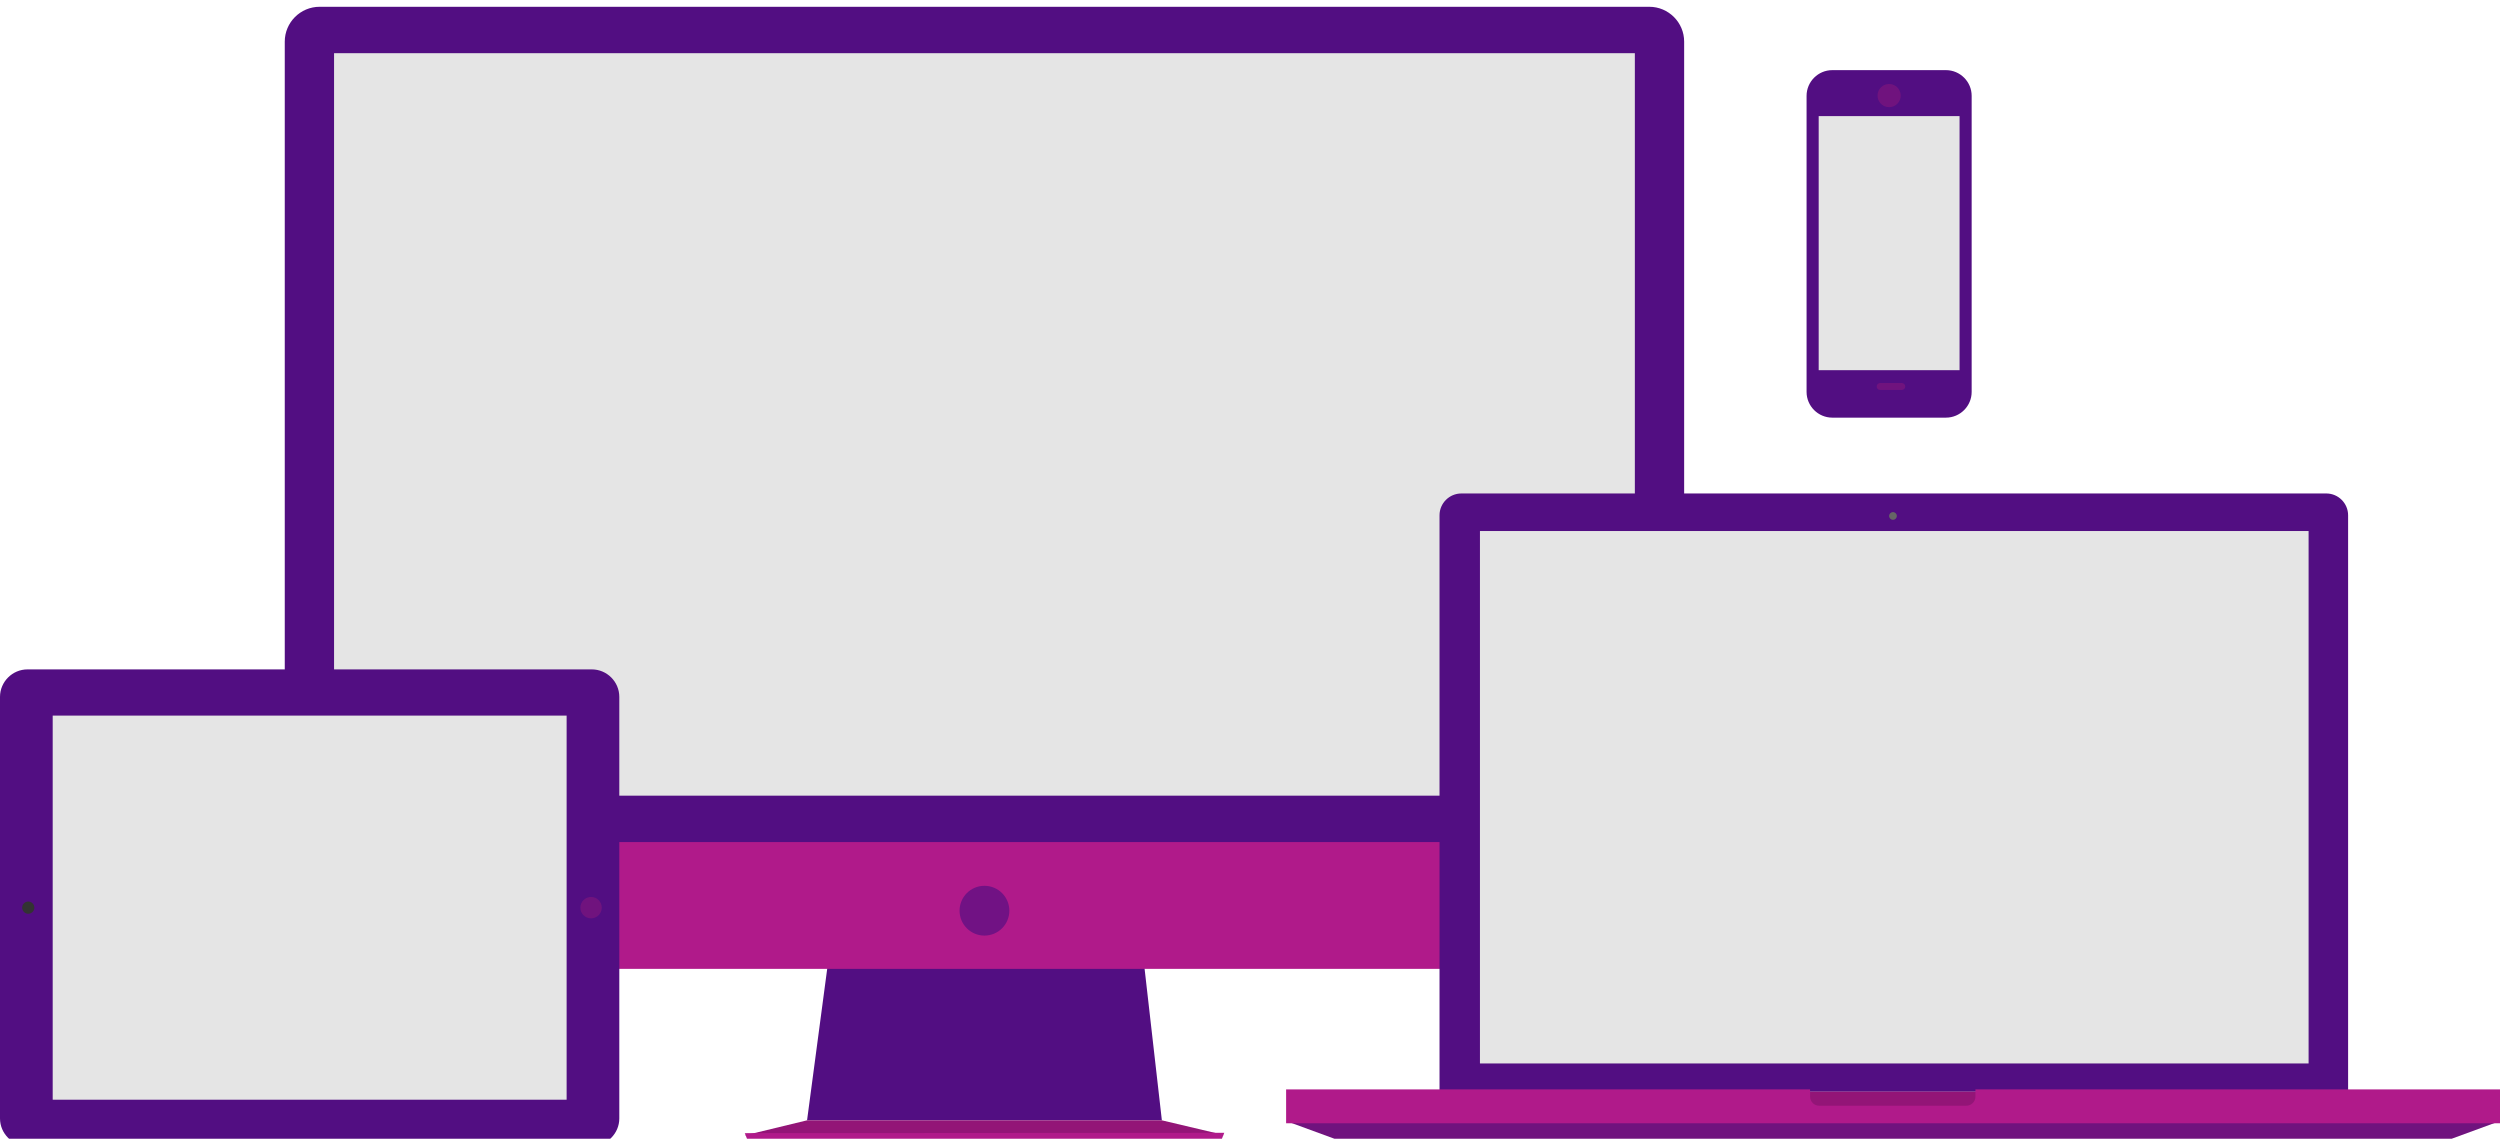 <?xml version="1.0" encoding="utf-8"?>
<!-- Generator: Adobe Illustrator 16.0.3, SVG Export Plug-In . SVG Version: 6.00 Build 0)  -->
<!DOCTYPE svg PUBLIC "-//W3C//DTD SVG 1.1//EN" "http://www.w3.org/Graphics/SVG/1.1/DTD/svg11.dtd">
<svg version="1.1" id="Ebene_1" xmlns="http://www.w3.org/2000/svg" xmlns:xlink="http://www.w3.org/1999/xlink" x="0px" y="0px"
	 width="1104.749px" height="503.211px" viewBox="0 0 1104.749 503.211" enable-background="new 0 0 1104.749 503.211"
	 xml:space="preserve">
<g>
	<polygon fill="#520E82" points="513.428,495.07 356.637,495.07 365.606,427.609 505.737,427.609 	"/>
	<path fill="#B01A8A" d="M125.836,371.109v41.656c0,8.455,6.919,15.377,15.381,15.377h587.634
		c8.451,0,15.373-6.922,15.373-15.377v-41.656H125.836z"/>
	<path fill="#520E82" d="M744.224,18.379C744.224,9.92,737.302,3,728.851,3H141.217
		c-8.462,0-15.381,6.92-15.381,15.379v353.73h618.388V18.379z"/>
	<rect x="147.623" y="23.506" fill="#E5E5E5" width="574.815" height="328.098"/>
	<polygon fill="#931577" points="356.637,495.07 513.428,495.07 541.004,501.588 329.056,501.746 	"/>
	<polygon fill="#B01A8A" points="539.561,504.211 330.497,504.211 329.11,500.746 541.004,500.588 	"/>
	<path fill="#711284" d="M446.03,402.443c0,6.072-4.924,10.998-10.999,10.998
		c-6.083,0-11.002-4.926-11.002-10.998c0-6.08,4.919-11.006,11.002-11.006
		C441.106,391.438,446.03,396.363,446.03,402.443z"/>
</g>
<g>
	<path fill="#520E82" d="M1027.998,218.063H645.763c-5.302,0-9.639,4.337-9.639,9.633v254.738h401.503V227.696
		C1037.627,222.4,1033.292,218.063,1027.998,218.063z"/>
	<rect x="653.989" y="234.66" fill="#E5E5E5" width="366.178" height="235.281"/>
	<polygon fill="#70137E" points="1080.657,504.212 592.426,504.212 568.333,495.378 1104.749,495.378 	"/>
	<path fill="#666666" d="M838.212,228.005c0,0.941-0.758,1.704-1.706,1.704c-0.94,0-1.705-0.763-1.705-1.704
		c0-0.947,0.765-1.709,1.705-1.709C837.454,226.296,838.212,227.058,838.212,228.005z"/>
	<rect x="792.91" y="482.394" fill="#931577" width="86.928" height="8.829"/>
	<path fill="#B01A8A" d="M872.944,481.394v3.208c0,2.208-1.806,4.018-4.015,4.018h-65.048
		c-2.203,0-4.012-1.81-4.012-4.018v-3.208H568.333v14.984h536.416v-14.984H872.944z"/>
</g>
<g>
	<path fill="#520E82" d="M261.525,295.805c6.684,0,12.146,5.464,12.146,12.152v186.274
		c0,6.675-5.463,12.144-12.146,12.144H12.153C5.472,506.375,0,500.906,0,494.231V307.957
		c0-6.688,5.472-12.152,12.153-12.152H261.525z"/>
	<rect x="23.286" y="316.223" fill="#E5E5E5" width="227.104" height="169.737"/>
	<path fill="#333333" d="M12.486,398.386c1.492,0,2.699,1.219,2.699,2.701c0,1.491-1.207,2.702-2.699,2.702
		c-1.491,0-2.697-1.211-2.697-2.702C9.789,399.604,10.995,398.386,12.486,398.386z"/>
	<path fill="#70137E" d="M261.191,396.369c2.604,0,4.725,2.111,4.725,4.718
		c0,2.614-2.12,4.729-4.725,4.729c-2.613,0-4.726-2.115-4.726-4.729
		C256.466,398.48,258.578,396.369,261.191,396.369z"/>
</g>
<g>
	<g>
		<path fill="#520E82" d="M798.323,42.351c0-6.244,5.109-11.359,11.359-11.359h50.238
			c6.25,0,11.357,5.115,11.357,11.359v130.844c0,6.247-5.107,11.36-11.357,11.36h-50.238
			c-6.25,0-11.359-5.113-11.359-11.36V42.351z"/>
	</g>
	<rect x="803.677" y="51.308" fill="#E5E5E5" width="62.25" height="112.275"/>
	<path fill="#70137E" d="M829.679,42.243c0-2.83,2.293-5.127,5.121-5.127s5.123,2.297,5.123,5.127
		c0,2.824-2.295,5.119-5.123,5.119S829.679,45.067,829.679,42.243z"/>
	<path fill="#70137E" d="M829.312,170.793c0-0.841,0.693-1.532,1.537-1.532h9.549
		c0.844,0,1.537,0.691,1.537,1.532l0,0c0,0.842-0.693,1.528-1.537,1.528h-9.549
		C830.005,172.321,829.312,171.635,829.312,170.793L829.312,170.793z"/>
</g>
</svg>
